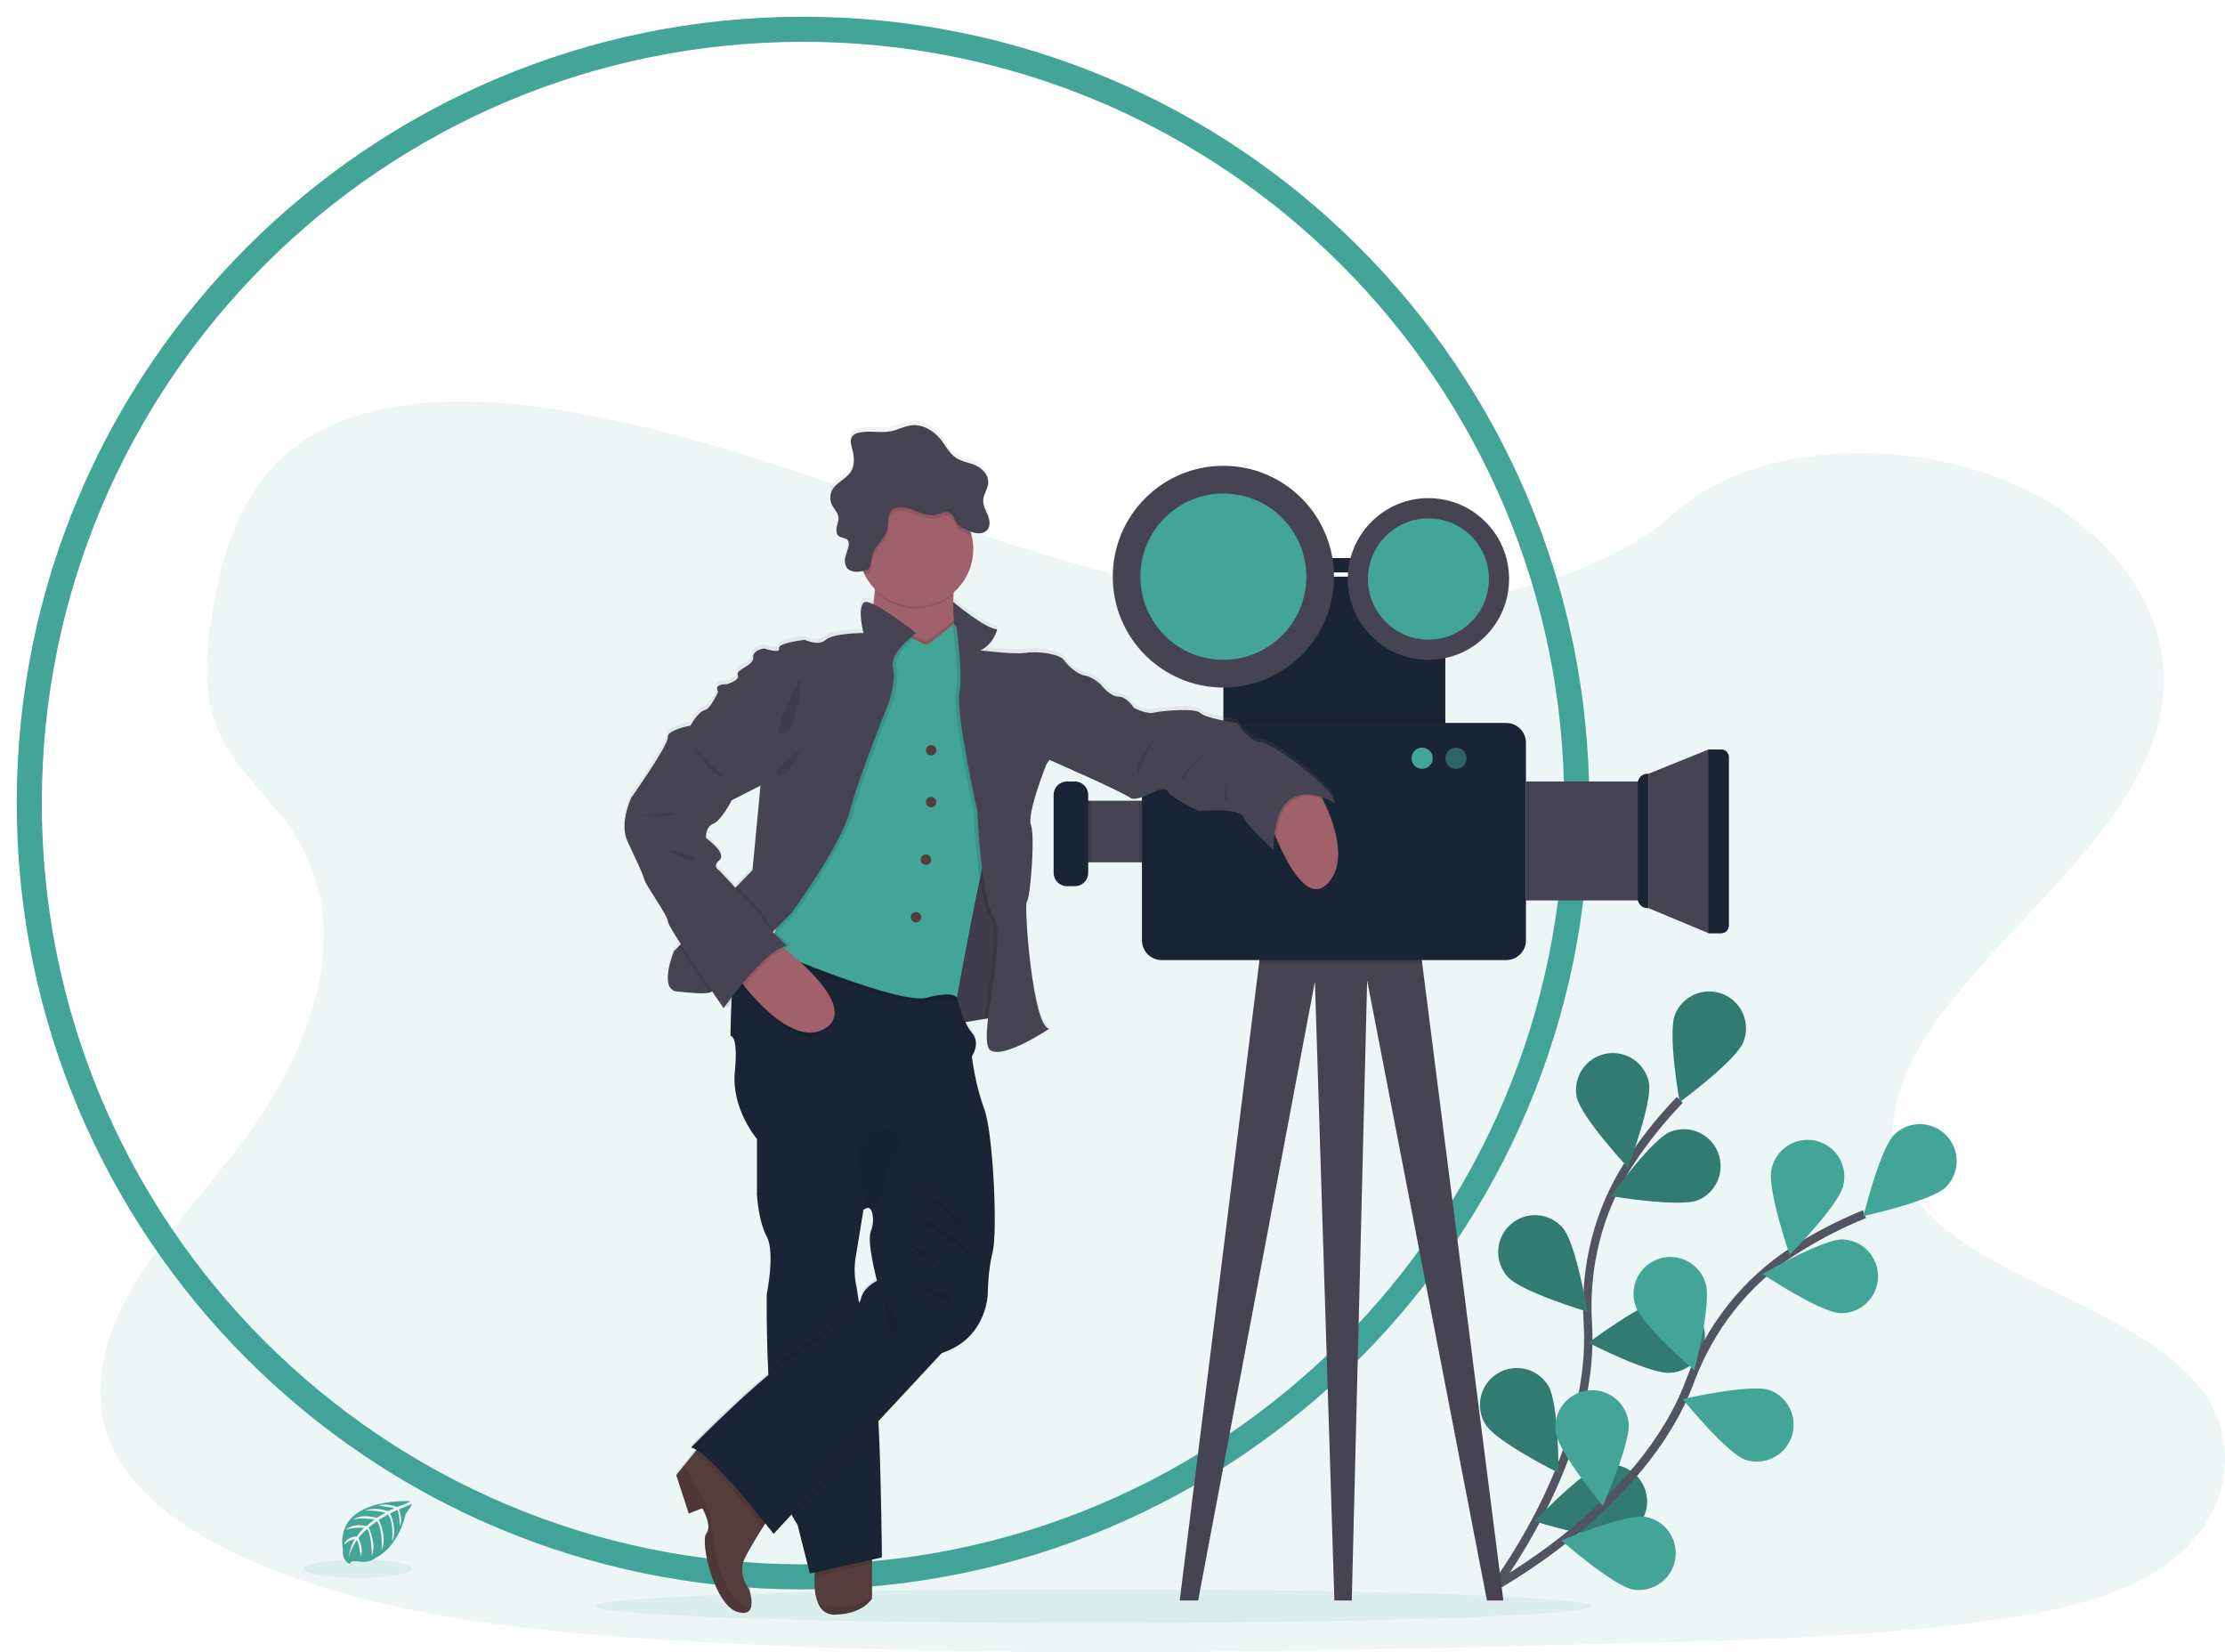 <svg width="532" height="395" viewBox="0 0 532 395" fill="none" xmlns="http://www.w3.org/2000/svg">
<g filter="url(#filter0_d)">
<path d="M377 188C377 290.173 294.173 373 192 373C89.827 373 7 290.173 7 188C7 85.827 89.827 3 192 3C294.173 3 377 85.827 377 188Z" stroke="#43A498" stroke-width="6"/>
</g>
<g clip-path="url(#clip0)">
<path opacity="0.1" d="M518.394 373.728C517.917 374.078 517.427 374.414 516.933 374.746C515.108 375.972 513.204 377.074 511.232 378.044C500.873 383.222 488.111 385.749 475.677 387.466C447.792 391.326 419.319 392.074 390.966 392.809C314.367 394.805 237.564 396.792 161.16 392.198C130.974 390.383 100.112 387.329 72.753 378.035C68.835 376.704 64.99 375.238 61.219 373.635C53.597 370.382 46.276 366.43 40.187 361.721C34.447 357.295 29.828 352.205 27.055 346.425C21.27 334.377 24.33 320.847 30.932 309.043C33.691 304.253 36.79 299.668 40.205 295.322C45.291 288.675 50.904 282.235 56.035 275.596C74.281 251.952 86.185 222.091 69.344 197.872C64.487 190.914 57.505 184.806 53.562 177.543C48.524 168.249 48.917 157.932 50.52 147.889C50.723 146.624 50.961 145.367 51.178 144.11C53.929 129.252 59.051 113.239 74.908 103.962C91.378 94.322 114.759 94.809 135.208 98.257C167.002 103.621 196.331 114.823 225.947 124.941C255.563 135.058 286.583 144.3 319.153 145.3C347.908 146.185 381.455 139.604 400.539 122.524C419.085 105.936 453.925 104.674 479.05 114.695C496.272 121.573 509.143 133.961 514.57 147.889C515.667 150.678 516.459 153.578 516.933 156.538C517.373 159.233 517.521 161.968 517.374 164.695C517.299 166.022 517.153 167.372 516.933 168.678C512.738 196.177 482.53 217.864 464.169 242.428C455.197 254.427 448.86 268.837 455.029 281.775C464.439 301.488 497.164 308.494 516.933 323.171C520.626 325.812 523.901 328.996 526.647 332.616C536.207 345.681 532.67 363.314 518.394 373.728Z" fill="#43A498"/>
<path opacity="0.1" d="M261.428 388.051C327.186 388.051 380.493 386.236 380.493 383.997C380.493 381.758 327.186 379.943 261.428 379.943C195.67 379.943 142.363 381.758 142.363 383.997C142.363 386.236 195.67 388.051 261.428 388.051Z" fill="#43A498"/>
<path d="M356.025 381.297C356.025 381.297 381.636 348.78 379.654 316.457C378.819 302.887 382.153 289.379 389.602 278.018C393.146 272.635 397.175 267.591 401.64 262.947" stroke="#535461" stroke-width="2" stroke-miterlimit="10"/>
<path d="M400.505 242.565C398.694 247.089 401.604 263.483 401.604 263.483C401.604 263.483 415.023 253.661 416.834 249.142C417.265 248.067 417.48 246.917 417.467 245.759C417.455 244.6 417.215 243.455 416.761 242.389C416.307 241.324 415.648 240.358 414.822 239.548C413.996 238.737 413.018 238.098 411.946 237.666C410.873 237.234 409.726 237.018 408.57 237.031C407.414 237.043 406.271 237.284 405.208 237.739C404.145 238.194 403.182 238.854 402.373 239.682C401.564 240.511 400.927 241.49 400.496 242.565H400.505Z" fill="#43A498"/>
<path d="M376.973 262.168C377.905 266.948 389.24 279.124 389.24 279.124C389.24 279.124 395.179 263.571 394.248 258.791C393.777 256.518 392.432 254.523 390.503 253.238C388.575 251.953 386.219 251.481 383.946 251.925C381.673 252.37 379.666 253.694 378.361 255.611C377.056 257.529 376.557 259.885 376.973 262.168Z" fill="#43A498"/>
<path d="M360.419 305.188C363.629 308.844 379.543 313.598 379.543 313.598C379.543 313.598 376.836 297.168 373.626 293.513C372.863 292.643 371.936 291.933 370.899 291.423C369.862 290.913 368.734 290.612 367.581 290.539C366.428 290.465 365.272 290.62 364.179 290.994C363.086 291.369 362.076 291.955 361.209 292.72C360.342 293.485 359.634 294.414 359.125 295.454C358.616 296.494 358.316 297.623 358.242 298.779C358.169 299.935 358.323 301.094 358.697 302.19C359.07 303.285 359.655 304.297 360.419 305.166V305.188Z" fill="#43A498"/>
<path d="M355.199 340.565C357.747 344.712 372.633 352.117 372.633 352.117C372.633 352.117 372.734 335.462 370.186 331.315C369.585 330.32 368.793 329.453 367.855 328.766C366.918 328.079 365.855 327.584 364.726 327.311C363.598 327.037 362.426 326.991 361.279 327.173C360.132 327.355 359.033 327.764 358.044 328.374C357.056 328.984 356.197 329.784 355.518 330.729C354.84 331.673 354.354 332.743 354.09 333.876C353.825 335.009 353.787 336.184 353.978 337.332C354.168 338.48 354.583 339.579 355.199 340.565Z" fill="#43A498"/>
<path d="M406.055 286.905C401.556 288.75 385.182 285.944 385.182 285.944C385.182 285.944 394.897 272.427 399.383 270.582C401.534 269.737 403.931 269.774 406.056 270.684C408.18 271.595 409.862 273.307 410.738 275.45C411.614 277.594 411.614 279.996 410.738 282.139C409.862 284.282 408.18 285.994 406.055 286.905Z" fill="#43A498"/>
<path d="M399.432 328.199C394.574 328.615 379.799 321.024 379.799 321.024C379.799 321.024 393.095 311.039 397.935 310.623C399.097 310.504 400.271 310.618 401.388 310.959C402.506 311.299 403.545 311.859 404.444 312.606C405.344 313.353 406.086 314.272 406.627 315.309C407.169 316.347 407.499 317.482 407.598 318.648C407.697 319.815 407.564 320.989 407.206 322.104C406.848 323.218 406.272 324.25 405.512 325.139C404.751 326.028 403.822 326.756 402.778 327.282C401.735 327.807 400.597 328.119 399.432 328.199Z" fill="#43A498"/>
<path d="M387.474 367.453C382.771 368.679 366.919 363.704 366.919 363.704C366.919 363.704 378.338 351.612 383.041 350.382C385.275 349.866 387.621 350.244 389.582 351.436C391.542 352.628 392.96 354.54 393.536 356.764C394.111 358.988 393.798 361.35 392.662 363.346C391.527 365.343 389.659 366.816 387.456 367.453H387.474Z" fill="#43A498"/>
<path opacity="0.25" d="M400.505 242.565C398.694 247.089 401.604 263.483 401.604 263.483C401.604 263.483 415.023 253.661 416.834 249.142C417.265 248.067 417.48 246.917 417.467 245.759C417.455 244.6 417.215 243.455 416.761 242.389C416.307 241.324 415.648 240.358 414.822 239.548C413.996 238.737 413.018 238.098 411.946 237.666C410.873 237.234 409.726 237.018 408.57 237.031C407.414 237.043 406.271 237.284 405.208 237.739C404.145 238.194 403.182 238.854 402.373 239.682C401.564 240.511 400.927 241.49 400.496 242.565H400.505Z" fill="black"/>
<path opacity="0.25" d="M376.973 262.168C377.905 266.948 389.24 279.124 389.24 279.124C389.24 279.124 395.179 263.571 394.248 258.791C393.777 256.518 392.432 254.523 390.503 253.238C388.575 251.953 386.219 251.481 383.946 251.925C381.673 252.37 379.666 253.694 378.361 255.611C377.056 257.529 376.557 259.885 376.973 262.168Z" fill="black"/>
<path opacity="0.25" d="M360.419 305.188C363.629 308.844 379.543 313.598 379.543 313.598C379.543 313.598 376.836 297.168 373.626 293.513C372.863 292.643 371.936 291.933 370.899 291.423C369.862 290.913 368.734 290.612 367.581 290.539C366.428 290.465 365.272 290.62 364.179 290.994C363.086 291.369 362.076 291.955 361.209 292.72C360.342 293.485 359.634 294.414 359.125 295.454C358.616 296.494 358.316 297.623 358.242 298.779C358.169 299.935 358.323 301.094 358.697 302.19C359.07 303.285 359.655 304.297 360.419 305.166V305.188Z" fill="black"/>
<path opacity="0.25" d="M355.199 340.565C357.747 344.712 372.633 352.117 372.633 352.117C372.633 352.117 372.734 335.462 370.186 331.315C369.585 330.32 368.793 329.453 367.855 328.766C366.918 328.079 365.855 327.584 364.726 327.311C363.598 327.037 362.426 326.991 361.279 327.173C360.132 327.355 359.033 327.764 358.044 328.374C357.056 328.984 356.197 329.784 355.518 330.729C354.84 331.673 354.354 332.743 354.09 333.876C353.825 335.009 353.787 336.184 353.978 337.332C354.168 338.48 354.583 339.579 355.199 340.565Z" fill="black"/>
<path opacity="0.25" d="M406.055 286.905C401.556 288.75 385.182 285.944 385.182 285.944C385.182 285.944 394.897 272.427 399.383 270.582C401.534 269.737 403.931 269.774 406.056 270.684C408.18 271.595 409.862 273.307 410.738 275.45C411.614 277.594 411.614 279.996 410.738 282.139C409.862 284.282 408.18 285.994 406.055 286.905Z" fill="black"/>
<path opacity="0.25" d="M399.432 328.199C394.574 328.615 379.799 321.024 379.799 321.024C379.799 321.024 393.095 311.039 397.935 310.623C399.097 310.504 400.271 310.618 401.388 310.959C402.506 311.299 403.545 311.859 404.444 312.606C405.344 313.353 406.086 314.272 406.627 315.309C407.169 316.347 407.499 317.482 407.598 318.648C407.697 319.815 407.564 320.989 407.206 322.104C406.848 323.218 406.272 324.25 405.512 325.139C404.751 326.028 403.822 326.756 402.778 327.282C401.735 327.807 400.597 328.119 399.432 328.199Z" fill="black"/>
<path opacity="0.25" d="M387.474 367.453C382.771 368.679 366.919 363.704 366.919 363.704C366.919 363.704 378.338 351.612 383.041 350.382C385.275 349.866 387.621 350.244 389.582 351.436C391.542 352.628 392.96 354.54 393.536 356.764C394.111 358.988 393.798 361.35 392.662 363.346C391.527 365.343 389.659 366.816 387.456 367.453H387.474Z" fill="black"/>
<path d="M356.246 379.938C356.246 379.938 392.808 360.619 404.059 330.262C408.784 317.515 417.306 306.521 428.695 299.16C434.112 295.679 439.837 292.703 445.797 290.269" stroke="#535461" stroke-width="2" stroke-miterlimit="10"/>
<path d="M452.994 271.171C449.515 274.565 445.545 290.738 445.545 290.738C445.545 290.738 461.781 287.197 465.265 283.816C466.902 282.176 467.828 279.957 467.845 277.639C467.861 275.32 466.966 273.088 465.353 271.426C463.74 269.764 461.539 268.805 459.226 268.757C456.913 268.709 454.674 269.576 452.994 271.171Z" fill="#43A498"/>
<path d="M423.559 279.54C422.477 284.289 427.917 300.023 427.917 300.023C427.917 300.023 439.632 288.219 440.723 283.47C441.006 282.332 441.061 281.148 440.882 279.989C440.704 278.829 440.297 277.717 439.684 276.717C439.072 275.717 438.267 274.85 437.316 274.166C436.364 273.481 435.287 272.994 434.146 272.733C433.004 272.472 431.823 272.441 430.67 272.643C429.516 272.845 428.415 273.275 427.43 273.909C426.445 274.543 425.596 275.368 424.933 276.335C424.27 277.301 423.805 278.391 423.568 279.54H423.559Z" fill="#43A498"/>
<path d="M391.042 312.146C392.499 316.793 405.119 327.637 405.119 327.637C405.119 327.637 409.287 311.517 407.83 306.87C407.503 305.742 406.953 304.69 406.215 303.777C405.476 302.865 404.563 302.109 403.529 301.555C402.495 301.001 401.36 300.66 400.193 300.551C399.025 300.443 397.848 300.569 396.73 300.923C395.612 301.277 394.576 301.851 393.682 302.612C392.788 303.373 392.056 304.305 391.527 305.354C390.997 306.403 390.683 307.547 390.601 308.72C390.519 309.892 390.672 311.069 391.05 312.181L391.042 312.146Z" fill="#43A498"/>
<path d="M371.957 342.371C372.61 347.195 383.221 360.008 383.221 360.008C383.221 360.008 390.048 344.827 389.403 339.998C389.248 338.851 388.868 337.745 388.287 336.744C387.705 335.743 386.932 334.866 386.012 334.165C385.092 333.463 384.044 332.95 382.926 332.655C381.809 332.359 380.644 332.288 379.499 332.443C378.354 332.599 377.25 332.98 376.252 333.563C375.253 334.146 374.379 334.921 373.679 335.842C372.979 336.764 372.467 337.815 372.172 338.935C371.878 340.056 371.806 341.223 371.961 342.371H371.957Z" fill="#43A498"/>
<path d="M440.122 313.956C435.265 313.819 421.426 304.6 421.426 304.6C421.426 304.6 435.764 296.191 440.621 296.323C442.931 296.422 445.11 297.428 446.686 299.124C448.263 300.82 449.11 303.069 449.044 305.386C448.978 307.703 448.006 309.901 446.336 311.505C444.666 313.109 442.434 313.989 440.122 313.956Z" fill="#43A498"/>
<path d="M417.372 349.019C412.78 347.43 402.328 334.488 402.328 334.488C402.328 334.488 418.516 330.757 423.113 332.346C425.27 333.147 427.028 334.762 428.012 336.846C428.996 338.929 429.126 341.317 428.376 343.496C427.626 345.675 426.054 347.473 423.997 348.505C421.941 349.538 419.563 349.722 417.372 349.019Z" fill="#43A498"/>
<path d="M390.6 380.049C385.804 379.261 373.317 368.276 373.317 368.276C373.317 368.276 388.648 361.854 393.444 362.642C395.713 363.056 397.73 364.346 399.06 366.236C400.39 368.126 400.926 370.463 400.553 372.746C400.18 375.028 398.928 377.072 397.067 378.438C395.205 379.804 392.883 380.382 390.6 380.049Z" fill="#43A498"/>
<path d="M359.452 382.638H355.535L326.886 234.4L323.212 382.638H319.053L314.399 234.648L286.483 382.638H282.076L301.05 230.275L301.668 225.322L338.888 221.148L340.045 230.275L359.452 382.638Z" fill="#464353"/>
<path d="M280.389 191.433H256.699V206.158H280.389V191.433Z" fill="#464353"/>
<path d="M394.155 184.993L408.479 179.195H411.619C412.077 179.195 412.516 179.377 412.84 179.702C413.164 180.026 413.345 180.466 413.345 180.925V221.361C413.345 221.82 413.164 222.26 412.84 222.585C412.516 222.909 412.077 223.091 411.619 223.091H408.479L394.155 217.112V184.993Z" fill="#464353"/>
<path d="M394.155 186.834H364.866V215.271H394.155V186.834Z" fill="#464353"/>
<path d="M332.879 133.421H314.023V136.856H332.879V133.421Z" fill="#192534"/>
<path d="M345.582 137.87H292.51V176.707H345.582V137.87Z" fill="#192534"/>
<path opacity="0.1" d="M345.582 172.109H292.51V176.712H345.582V172.109Z" fill="black"/>
<path opacity="0.1" d="M365.598 186.834H364.411V215.271H365.598V186.834Z" fill="black"/>
<path opacity="0.1" d="M280.389 191.433H272.308V206.158H280.389V191.433Z" fill="black"/>
<path opacity="0.1" d="M340.045 230.275H301.05L301.668 225.322L338.888 221.148L340.045 230.275Z" fill="black"/>
<path d="M360.136 172.843H277.766C275.156 172.843 273.041 174.964 273.041 177.579V224.8C273.041 227.415 275.156 229.535 277.766 229.535H360.136C362.746 229.535 364.861 227.415 364.861 224.8V177.579C364.861 174.964 362.746 172.843 360.136 172.843Z" fill="#192534"/>
<path d="M393.877 184.993H394.155V217.112H393.877C393.269 217.112 392.686 216.87 392.256 216.439C391.826 216.008 391.585 215.424 391.585 214.815V187.29C391.585 186.681 391.826 186.096 392.256 185.665C392.686 185.235 393.269 184.993 393.877 184.993Z" fill="#192534"/>
<path d="M408.479 179.208H411.451C411.954 179.208 412.436 179.408 412.791 179.764C413.146 180.12 413.346 180.603 413.346 181.107V221.215C413.346 221.718 413.146 222.201 412.791 222.557C412.436 222.913 411.954 223.114 411.451 223.114H408.479V179.208Z" fill="#192534"/>
<path opacity="0.1" d="M260.925 191.433H256.699V206.158H260.925V191.433Z" fill="black"/>
<path d="M257.008 186.834H255.105C253.349 186.834 251.925 188.261 251.925 190.021V208.681C251.925 210.44 253.349 211.867 255.105 211.867H257.008C258.764 211.867 260.187 210.44 260.187 208.681V190.021C260.187 188.261 258.764 186.834 257.008 186.834Z" fill="#192534"/>
<path d="M292.51 164.376C307.116 164.376 318.956 152.509 318.956 137.869C318.956 123.23 307.116 111.362 292.51 111.362C277.905 111.362 266.064 123.23 266.064 137.869C266.064 152.509 277.905 164.376 292.51 164.376Z" fill="#464353"/>
<path d="M292.51 157.751C303.465 157.751 312.345 148.85 312.345 137.87C312.345 126.889 303.465 117.988 292.51 117.988C281.555 117.988 272.675 126.889 272.675 137.87C272.675 148.85 281.555 157.751 292.51 157.751Z" fill="#43A498"/>
<path d="M341.542 157.751C352.192 157.751 360.825 149.098 360.825 138.423C360.825 127.748 352.192 119.095 341.542 119.095C330.892 119.095 322.258 127.748 322.258 138.423C322.258 149.098 330.892 157.751 341.542 157.751Z" fill="#464353"/>
<path d="M341.542 152.918C349.529 152.918 356.003 146.428 356.003 138.423C356.003 130.417 349.529 123.928 341.542 123.928C333.555 123.928 327.081 130.417 327.081 138.423C327.081 146.428 333.555 152.918 341.542 152.918Z" fill="#43A498"/>
<path d="M340.045 183.824C341.447 183.824 342.584 182.685 342.584 181.279C342.584 179.874 341.447 178.734 340.045 178.734C338.643 178.734 337.506 179.874 337.506 181.279C337.506 182.685 338.643 183.824 340.045 183.824Z" fill="#43A498"/>
<path opacity="0.5" d="M348.122 183.824C349.524 183.824 350.661 182.685 350.661 181.279C350.661 179.874 349.524 178.734 348.122 178.734C346.719 178.734 345.583 179.874 345.583 181.279C345.583 182.685 346.719 183.824 348.122 183.824Z" fill="#43A498"/>
<path d="M316.165 190.06L315.984 189.702C317.104 190.075 318.179 190.571 319.19 191.18C318.748 187.334 304.031 176.535 301.381 176.535C298.732 176.535 295.787 171.949 295.787 171.949C295.787 171.949 288.134 170.768 286.955 169.515C285.776 168.263 277.828 168.993 275.916 169.435C274.004 169.878 271.059 168.254 271.059 168.254C271.059 168.254 269.438 165.598 267.38 165.598C265.323 165.598 263.119 162.642 263.119 162.642C263.119 162.642 261.198 160.871 259.432 160.57C257.666 160.269 255.458 158.357 254.425 156.875C253.391 155.392 248.243 154.662 245.302 155.104C242.361 155.547 234.408 154.502 234.408 154.502C237.645 153.024 238.427 149.474 238.427 149.474C235.53 149.324 227.917 142.915 227.917 142.915C227.917 142.915 228.231 144.986 228.593 147.877L228.103 147.244L228.036 147.297C227.881 145.235 227.859 143.165 227.97 141.1C227.97 140.941 227.997 140.782 228.005 140.618C229.891 138.963 231.289 136.822 232.048 134.428C232.808 132.034 232.9 129.478 232.315 127.035C232.236 126.698 232.143 126.371 232.037 126.048C232.6 126.283 233.196 126.432 233.803 126.49H234.117C234.482 126.493 234.844 126.418 235.178 126.27C235.512 126.121 235.811 125.904 236.055 125.632C236.138 125.527 236.211 125.414 236.272 125.295C236.287 125.273 236.3 125.249 236.311 125.225C236.364 125.116 236.408 125.003 236.444 124.888C236.456 124.847 236.467 124.806 236.475 124.764C236.497 124.674 236.515 124.582 236.528 124.49C236.528 124.415 236.528 124.335 236.528 124.255C236.528 124.176 236.528 124.14 236.528 124.083C236.51 123.402 236.36 122.732 236.086 122.109C235.623 120.967 234.956 119.838 235.004 118.603C235.004 118.502 235.026 118.404 235.04 118.307C235.163 117.338 235.671 116.439 235.976 115.505V115.465C236.02 115.328 236.055 115.191 236.086 115.054C236.101 115.013 236.112 114.972 236.122 114.93C236.154 114.768 236.177 114.604 236.188 114.439C236.188 114.439 236.188 114.416 236.188 114.403C236.303 112.553 234.814 110.938 233.128 110.19C231.618 109.517 229.891 109.335 228.509 108.419C226.932 107.379 226.067 105.578 224.901 104.086C223.206 101.917 220.552 100.298 217.836 100.607C216.163 100.798 214.644 101.678 212.979 102.019C210.449 102.546 207.773 101.78 205.256 102.369C204.645 102.471 204.088 102.784 203.684 103.254C203.515 103.491 203.406 103.766 203.366 104.055C203.33 104.323 203.33 104.593 203.366 104.861V104.883C203.394 105.138 203.44 105.391 203.503 105.64L203.542 105.795C203.542 105.848 203.565 105.896 203.578 105.95C203.591 106.003 203.635 106.158 203.662 106.259C203.71 106.432 203.75 106.605 203.794 106.782V106.844C203.834 107.025 203.874 107.206 203.905 107.392C203.976 107.776 204.023 108.163 204.046 108.552C204.15 109.647 203.914 110.748 203.37 111.703C202.266 113.474 199.922 114.257 198.902 116.103C198.661 116.548 198.51 117.037 198.46 117.541C198.442 117.709 198.434 117.877 198.438 118.046V118.112C198.438 118.258 198.438 118.404 198.478 118.555C198.476 118.59 198.476 118.625 198.478 118.661C198.5 118.792 198.53 118.922 198.566 119.05C198.566 119.095 198.588 119.134 198.601 119.174C198.65 119.326 198.709 119.474 198.778 119.617C199.25 120.604 200.142 121.418 200.328 122.489C200.328 122.52 200.328 122.551 200.35 122.587C200.451 123.392 200.12 124.18 199.948 124.972C199.925 125.069 199.908 125.166 199.895 125.264C199.895 125.295 199.895 125.326 199.895 125.357C199.895 125.388 199.895 125.49 199.895 125.561C199.895 125.632 199.895 125.636 199.895 125.676C199.895 125.716 199.895 125.796 199.895 125.853C199.893 125.894 199.893 125.936 199.895 125.977C199.895 126.035 199.895 126.092 199.895 126.145C199.895 126.198 199.895 126.225 199.895 126.265C199.895 126.305 199.922 126.375 199.939 126.428L199.97 126.539C199.991 126.592 200.015 126.644 200.041 126.694L200.089 126.791C200.122 126.845 200.157 126.897 200.195 126.946C200.212 126.971 200.229 126.995 200.248 127.017C200.309 127.088 200.377 127.152 200.451 127.207C201.061 127.65 202.01 127.535 202.509 128.093C202.565 128.16 202.613 128.234 202.651 128.314L202.677 128.367C202.713 128.445 202.742 128.527 202.761 128.61C202.831 128.943 202.831 129.287 202.761 129.62C202.584 130.505 202.209 131.31 202.01 132.178C201.97 132.355 201.944 132.536 201.922 132.718C201.922 132.802 201.922 132.881 201.9 132.961V133.014C201.9 133.089 201.9 133.169 201.9 133.244C201.9 133.32 201.9 133.284 201.9 133.306C201.9 133.417 201.9 133.532 201.926 133.643C201.953 133.753 201.926 133.749 201.953 133.798L201.979 133.926C201.979 133.984 202.01 134.041 202.028 134.099L202.068 134.209C202.09 134.271 202.121 134.333 202.147 134.395C202.16 134.424 202.175 134.452 202.191 134.479C202.236 134.57 202.289 134.656 202.35 134.736C202.885 135.462 203.763 135.705 204.691 135.71C205.216 135.707 205.74 135.647 206.254 135.533C206.369 135.803 206.488 136.073 206.616 136.334C207.256 137.626 208.095 138.809 209.102 139.839C209.102 139.976 209.075 140.109 209.058 140.251C208.956 141.26 208.833 142.344 208.691 143.437C207.548 142.911 206.664 142.707 206.316 143.088C204.836 144.716 206.316 150.337 206.316 150.337C206.316 150.337 199.096 150.337 197.33 151.962C195.563 153.586 192.327 151.962 192.327 151.962C192.327 151.962 185.703 152.705 186.145 154.038C186.586 155.37 182.612 154.038 182.612 154.038C182.612 154.038 179.813 154.334 179.963 156.251C180.113 158.167 175.693 159.057 176.28 160.389C176.867 161.721 173.631 162.602 173.631 162.602C173.631 162.602 170.394 162.456 171.573 164.372C171.573 164.372 169.807 168.515 168.336 168.798C166.866 169.081 164.949 172.494 164.949 172.494C164.949 172.494 159.279 173.529 159.536 175.304C159.792 177.079 150.819 189.777 150.819 189.777C150.819 189.777 147.874 195.863 149.936 200.302C151.998 204.741 153.468 207.698 153.91 209.322C154.352 210.947 159.703 218.099 159.659 219.431C159.659 219.847 160.984 222.087 162.79 224.928L162.26 225.477L161.099 226.676C161.099 226.676 157.416 235.847 161.832 236.29C165.563 236.661 168.243 236.931 169.603 236.56C169.824 236.508 170.034 236.416 170.222 236.29L170.275 236.25C171.882 238.626 173.021 240.286 173.021 240.286C173.021 240.286 173.18 240.052 173.463 239.649L173.904 240.282C173.904 240.282 174.258 239.777 174.858 238.954C174.664 242.977 174.637 246.943 174.637 246.943C174.637 246.943 176.554 246.646 175.671 255.52C174.787 264.394 180.969 271.64 180.969 271.64V284.807C180.969 284.807 180.969 285.139 181.031 285.692C181.195 287.582 181.733 292.039 183.323 294.987C185.385 298.828 183.323 308.889 183.323 308.889C183.323 308.889 183.186 317.094 183.681 327.327C183.681 327.606 183.712 327.894 183.725 328.177C174.796 335.657 165.219 345.571 165.219 345.571C165.688 345.702 166.134 345.904 166.543 346.168L166.009 346.854L163.576 349.86L161.695 352.188L164.675 361.389L167.93 360.115C167.93 360.115 169.696 363.182 169.325 365.262C169.269 365.638 169.117 365.993 168.884 366.293C168.771 366.444 168.693 366.618 168.654 366.802C167.802 370.135 171.356 384.506 176.995 385.13C176.995 385.13 178.907 385.763 179.521 384.037C179.817 383.205 179.813 381.824 179.15 379.58C179.15 379.58 176.17 375.977 178.099 372.096C179.23 369.825 181.097 366.784 182.449 364.638L183.005 363.753C184.219 365.289 184.966 366.276 184.966 366.276L189.302 361.602C189.395 361.801 189.487 361.996 189.584 362.181C189.909 362.833 190.284 363.457 190.706 364.049L193.647 375.738L194.835 375.473C194.808 375.756 194.791 376.057 194.773 376.358C194.676 378.456 194.773 381.178 195.74 383.121C196.464 384.608 197.687 385.643 199.683 385.595C206.528 385.427 208.515 381.713 208.515 381.713V372.419L210.868 371.892C210.868 371.892 210.696 351.471 210.091 340.083C210.091 339.83 210.064 339.587 210.051 339.348C210.051 339.313 210.051 339.277 210.051 339.246L225.166 322.954L226.328 322.49C236.042 318.643 236.192 308.734 236.192 308.734C236.192 308.734 236.192 303.263 237.367 298.678C238.541 294.093 237.517 270.276 235.309 264.363C233.101 258.45 232.364 251.785 232.364 251.785C232.364 251.785 234.572 248.687 232.364 246.106C231.74 245.334 231.221 244.483 230.818 243.575L233.693 243.101L235.349 242.827L236.232 242.676C235.79 246.589 235.715 249.594 236.762 250.311C240.003 252.524 250.892 245.133 250.892 245.133C246.918 245.133 244.71 215.403 245.518 214.664C246.326 213.925 247.532 199.027 246.476 196.372C245.421 193.716 250.181 181.859 250.181 181.859L250.914 180.77C250.914 180.77 268.286 188.37 270.198 189.826C272.11 191.282 278.146 186.285 279.175 188.219C280.203 190.153 286.681 193.035 286.681 193.035C286.681 193.035 296.25 192.065 297.279 194.433C298.308 196.801 304.494 202.347 304.494 202.347C304.498 201.047 304.576 199.748 304.728 198.456C304.856 198.762 304.98 199.072 305.112 199.386C308.045 206.339 312.924 215.142 317.446 210.407C322.568 205.025 318.669 195.075 316.165 190.06ZM185.244 221.485V221.569L185.208 221.533L185.244 221.485ZM181.817 187.369L179.945 207.158L176.267 210.977L175.825 211.447L172.023 207.3C172.023 207.3 170.107 206.414 172.023 204.786C173.94 203.157 168.787 199.474 168.787 199.474C168.787 199.474 168.636 196.819 170.553 196.075C172.469 195.332 174.968 190.454 174.968 190.454L181.888 186.914L181.817 187.369ZM206.439 288.653C206.573 288.528 206.721 288.42 206.881 288.33C207.706 287.861 208.236 288.374 208.51 289.277C208.871 290.79 208.761 292.378 208.197 293.827C207.168 296.195 209.671 305.662 209.671 305.662C209.671 305.662 206.43 307.136 205.843 309.951C205.756 310.297 205.606 310.624 205.401 310.916C205.362 310.668 205.326 310.429 205.291 310.199C205.004 308.428 204.85 307.286 204.85 307.286C204.322 305.009 204.221 302.652 204.554 300.338C205.022 297.492 205.967 291.711 206.32 289.521C206.408 288.989 206.457 288.671 206.461 288.635L206.439 288.653Z" fill="url(#paint0_linear)"/>
<path d="M226.963 144.553L227.917 143.916L230.606 149.603L229.573 150.82H226.447C226.447 150.82 226.557 147.722 226.632 147.611C226.707 147.501 226.963 144.553 226.963 144.553Z" fill="#464353"/>
<path d="M208.501 369.989V382.16C208.501 382.16 206.514 385.865 199.67 386.033C198.839 386.082 198.013 385.871 197.307 385.43C196.6 384.988 196.048 384.337 195.727 383.568C194.773 381.629 194.662 378.912 194.76 376.818C194.808 375.771 194.919 374.727 195.091 373.693L208.501 369.989Z" fill="#563D3D"/>
<path opacity="0.1" d="M208.501 369.989V373.755L194.76 376.818C194.809 375.771 194.919 374.727 195.091 373.693L208.501 369.989Z" fill="black"/>
<path d="M210.855 372.348L193.633 376.185L190.693 364.527C190.271 363.936 189.896 363.313 189.571 362.664C189.381 362.292 189.196 361.898 189.019 361.487C185.813 354.135 184.387 340.875 183.778 329.593C183.747 329.022 183.716 328.456 183.689 327.898C183.195 317.692 183.332 309.504 183.332 309.504C183.332 309.504 185.394 299.47 183.332 295.637C181.742 292.681 181.203 288.237 181.04 286.343C180.996 285.781 180.978 285.458 180.978 285.458L181.296 284.621L182.594 281.178H196.875L205.176 288.219L206.439 289.291L206.298 290.176C205.94 292.362 204.995 298.142 204.531 300.966C204.199 303.275 204.299 305.625 204.827 307.897C204.827 307.897 204.999 309.021 205.269 310.805C205.335 311.248 205.41 311.717 205.494 312.226C206.549 318.767 208.528 330.713 209.371 333.568C209.605 334.351 209.813 336.316 209.967 338.976C210.002 339.507 210.033 340.061 210.064 340.64C210.682 351.98 210.855 372.348 210.855 372.348Z" fill="#192534"/>
<path opacity="0.1" d="M208.501 382.036V382.16C208.501 382.16 206.514 385.865 199.67 386.033C198.839 386.082 198.013 385.871 197.307 385.429C196.6 384.988 196.048 384.337 195.727 383.568C198.795 384.324 203.776 384.811 208.501 382.036Z" fill="black"/>
<path d="M317.424 211.243C312.884 215.965 308.027 207.184 305.09 200.249C303.443 196.345 302.41 193.021 302.41 193.021L314.492 187.896C314.492 187.896 315.233 189.078 316.165 190.95C318.669 195.951 322.568 205.874 317.424 211.243Z" fill="#A1616A"/>
<path d="M227.984 142.105C227.79 146.487 228.118 150.876 228.959 155.18C228.959 155.18 204.382 157.835 206.59 154.002C207.883 151.754 208.722 145.819 209.19 141.282C209.53 138.069 209.681 135.559 209.681 135.559C209.681 135.559 233.229 126.119 229.697 134.085C228.642 136.462 228.151 139.277 227.984 142.105Z" fill="#A1616A"/>
<path d="M230.059 205.489L226.756 245.026L241.915 242.521L239.266 209.915L240.149 201.209L230.059 205.489Z" fill="#464353"/>
<path opacity="0.1" d="M241.915 242.583L235.331 243.672L226.751 245.088L227.356 237.874L230.059 205.551L233.499 204.091L235.936 203.06L240.149 201.271L239.266 209.977L241.915 242.583Z" fill="black"/>
<path d="M178.086 372.525C176.156 376.398 179.137 379.991 179.137 379.991C179.799 382.235 179.804 383.607 179.508 384.417C178.894 386.139 176.982 385.506 176.982 385.506C170.968 384.842 167.325 368.581 168.87 366.718C170.416 364.855 167.93 360.575 167.93 360.575L164.675 361.845L161.695 352.666L163.576 350.342L166.009 347.341L167.656 345.305L184.105 362.509C184.105 362.509 183.402 363.567 182.435 365.085C181.084 367.214 179.216 370.268 178.086 372.525Z" fill="#563D3D"/>
<path opacity="0.1" d="M210.078 340.618L189.571 362.664C185.977 355.627 184.431 341.508 183.778 329.589C187.597 326.402 191.285 323.658 194.075 322.335C194.075 322.335 203.516 315.488 205.507 312.204C206.563 318.745 208.541 330.691 209.384 333.546C209.663 334.484 209.892 337.117 210.078 340.618Z" fill="black"/>
<path opacity="0.1" d="M205.176 288.215L181.296 284.617L182.594 281.173H196.874L205.176 288.215Z" fill="black"/>
<path opacity="0.1" d="M209.998 338.954L189.037 361.486C185.813 354.135 184.387 340.875 183.778 329.593C183.747 329.022 183.716 328.456 183.689 327.898C187.544 324.676 191.276 321.905 194.075 320.568C194.075 320.568 202.884 314.182 205.282 310.787C205.348 311.23 205.424 311.699 205.507 312.208C206.563 318.749 208.541 330.695 209.384 333.55C209.618 334.329 209.813 336.294 209.998 338.954Z" fill="black"/>
<path opacity="0.1" d="M184.104 362.518C184.104 362.518 183.402 363.576 182.435 365.094C178.925 360.646 170.601 350.404 166.009 347.35L167.656 345.314L184.104 362.518Z" fill="black"/>
<path d="M237.349 299.315C236.175 303.892 236.175 309.349 236.175 309.349C236.175 309.349 236.024 319.232 226.31 323.069L225.149 323.512L184.966 366.723C184.966 366.723 170.098 347.248 165.241 346.067C165.241 346.067 184.816 325.853 194.089 321.427C194.089 321.427 205.278 313.315 205.865 310.513C206.452 307.711 209.694 306.233 209.694 306.233C209.694 306.233 207.19 296.792 208.219 294.429C208.784 292.985 208.893 291.401 208.532 289.892C208.258 289.007 207.729 288.481 206.903 288.945C206.744 289.035 206.595 289.144 206.461 289.268L181 285.431V272.317C181 272.317 174.818 265.089 175.702 256.237C176.585 247.386 174.668 247.682 174.668 247.682C174.668 247.682 174.761 232.731 176.019 231.483C177.278 230.235 189.368 224.517 189.368 224.517L227.273 231.266L228.836 238.534C228.836 238.534 230.16 244.314 232.368 246.881C234.576 249.448 232.368 252.542 232.368 252.542C232.368 252.542 233.106 259.181 235.313 265.089C237.521 270.998 238.528 294.743 237.349 299.315Z" fill="#192534"/>
<path opacity="0.1" d="M229.696 134.085C228.641 136.462 228.151 139.295 227.983 142.105C225.339 144.401 221.918 145.595 218.423 145.442C214.928 145.289 211.624 143.8 209.19 141.282C209.53 138.069 209.68 135.559 209.68 135.559C209.68 135.559 233.229 126.119 229.696 134.085Z" fill="black"/>
<path d="M232.708 131.31C232.706 134.809 231.371 138.174 228.975 140.719C226.58 143.263 223.305 144.794 219.821 144.999C216.336 145.204 212.905 144.067 210.23 141.82C207.554 139.574 205.835 136.388 205.425 132.914C205.015 129.44 205.945 125.94 208.024 123.13C210.103 120.319 213.174 118.411 216.61 117.796C220.046 117.18 223.587 117.903 226.508 119.817C229.43 121.731 231.512 124.691 232.328 128.093C232.581 129.146 232.709 130.227 232.708 131.31Z" fill="#A1616A"/>
<path opacity="0.1" d="M221.603 155.179C221.603 155.179 211.765 150.607 211.151 150.014C210.537 149.421 190.128 201.948 190.128 201.948L184.387 228.062C184.387 228.062 215.001 241.189 221.625 239.419C228.248 237.648 228.836 239.419 228.836 239.419C228.836 239.419 235.609 201.355 237.817 197.965C240.025 194.575 235.755 160.048 235.755 160.048L228.103 150.01L221.603 155.179Z" fill="black"/>
<path opacity="0.1" d="M221.603 153.409C221.603 153.409 211.765 148.837 211.151 148.244C210.537 147.651 190.128 200.178 190.128 200.178L184.387 226.291C184.387 226.291 215.001 239.419 221.625 237.648C228.248 235.878 228.836 237.648 228.836 237.648C228.836 237.648 235.609 199.585 237.817 196.195C240.025 192.804 235.755 158.277 235.755 158.277L228.103 148.239L221.603 153.409Z" fill="black"/>
<path d="M237.791 197.08C237.349 197.784 236.682 199.97 235.936 202.997C235.415 205.104 234.85 207.614 234.271 210.313C231.666 222.498 228.814 238.538 228.814 238.538C228.814 238.538 228.633 237.998 227.356 237.812C226.323 237.661 224.566 237.746 221.616 238.538C214.992 240.308 184.374 227.176 184.374 227.176L185.257 223.193L190.114 201.063C190.114 201.063 210.577 148.54 211.164 149.133C211.522 149.492 215.346 151.346 218.26 152.723C220.119 153.608 221.616 154.294 221.616 154.294L227.798 149.399L228.138 149.129L235.755 159.163C235.755 159.163 239.999 193.685 237.791 197.08Z" fill="#43A498"/>
<path opacity="0.1" d="M214.387 159.459C215.27 162.863 213.213 168.457 213.213 168.457C213.213 168.457 206.148 185.869 204.085 193.915C202.023 201.962 190.229 218.178 190.229 218.178C190.229 218.178 188.498 219.918 186.074 222.339C185.804 222.609 185.522 222.888 185.239 223.18L190.097 201.05C190.097 201.05 210.559 148.527 211.146 149.12C211.504 149.479 215.328 151.333 218.242 152.71C216.419 154.374 213.8 157.206 214.387 159.459Z" fill="black"/>
<path d="M213.504 159.459C214.387 162.863 212.329 168.457 212.329 168.457C212.329 168.457 205.264 185.869 203.202 193.915C201.14 201.962 189.346 218.178 189.346 218.178C189.346 218.178 187.615 219.918 185.191 222.339C184.904 222.627 184.603 222.923 184.307 223.224C179.574 227.947 172.919 234.568 170.84 236.502C170.535 236.79 170.327 236.976 170.239 237.037C170.051 237.164 169.842 237.256 169.621 237.307C168.261 237.679 165.58 237.409 161.849 237.037C157.433 236.595 161.116 227.451 161.116 227.451L162.278 226.251L163.337 225.154L175.366 212.748L176.249 211.814L179.927 208.012L181.799 188.272L181.843 187.799C181.843 187.799 181.296 186.546 180.453 184.634C178.205 179.46 173.789 169.475 172.173 166.249C171.988 165.872 171.842 165.594 171.732 165.421C171.732 165.399 171.709 165.377 171.696 165.359C170.517 163.443 173.754 163.589 173.754 163.589C173.754 163.589 176.995 162.703 176.403 161.376C175.812 160.048 180.232 159.163 180.086 157.246C179.94 155.33 182.735 155.033 182.735 155.033C182.735 155.033 186.71 156.361 186.268 155.033C185.826 153.706 192.45 152.966 192.45 152.966C192.45 152.966 195.687 154.591 197.453 152.966C199.219 151.342 206.465 151.346 206.465 151.346C206.465 151.346 204.986 145.739 206.465 144.114C207.945 142.49 219.037 151.346 219.037 151.346C219.037 151.346 212.621 156.06 213.504 159.459Z" fill="#464353"/>
<path opacity="0.1" d="M176.708 234.993C176.708 234.993 188.926 252.254 197.462 246.651C205.997 241.048 185.981 226.438 185.981 226.438L176.708 234.993Z" fill="black"/>
<path d="M176.708 234.108C176.708 234.108 188.926 251.369 197.462 245.766C205.997 240.162 185.981 225.552 185.981 225.552L176.708 234.108Z" fill="#A1616A"/>
<path opacity="0.1" d="M235.331 243.61C236.263 235.462 238.965 223.22 236.762 219.507C235.671 217.665 234.863 214.156 234.271 210.314C233.953 208.247 233.702 206.083 233.499 204.029C232.96 198.581 232.788 193.916 232.788 193.916C232.788 193.916 227.489 170.228 228.518 165.359C229.162 162.314 228.421 154.684 227.776 149.399L228.116 149.129L235.733 159.163C235.733 159.163 239.999 193.686 237.791 197.08C237.349 197.784 236.682 199.97 235.936 202.998L240.149 201.227L239.266 209.933L241.915 242.539L235.331 243.61Z" fill="black"/>
<path d="M227.917 143.916C227.917 143.916 235.53 150.311 238.426 150.457C238.426 150.457 237.645 153.998 234.408 155.476C234.408 155.476 242.356 156.53 245.302 156.074C248.247 155.618 253.396 156.361 254.424 157.844C255.453 159.327 257.688 161.23 259.454 161.522C261.22 161.814 263.141 163.589 263.141 163.589L250.181 182.767C250.181 182.767 245.469 194.571 246.498 197.226C247.527 199.882 246.348 214.784 245.54 215.519C244.732 216.253 246.94 245.912 250.914 245.912C250.914 245.912 240.025 253.29 236.784 251.077C233.543 248.864 240.908 224.964 237.667 219.502C234.426 214.04 233.693 193.911 233.693 193.911C233.693 193.911 228.394 170.228 229.427 165.359C230.46 160.491 227.917 143.916 227.917 143.916Z" fill="#464353"/>
<path opacity="0.1" d="M316.165 190.95C312.231 189.72 306.203 189.684 305.09 200.244C303.443 196.341 302.41 193.017 302.41 193.017L314.492 187.892C314.492 187.892 315.233 189.078 316.165 190.95Z" fill="black"/>
<path d="M255.921 162.704L263.141 163.589C263.141 163.589 265.349 166.541 267.402 166.541C269.455 166.541 271.08 169.197 271.08 169.197C271.08 169.197 274.026 170.816 275.938 170.374C277.85 169.931 285.798 169.201 286.977 170.453C288.156 171.706 295.808 172.883 295.808 172.883C295.808 172.883 298.754 177.455 301.403 177.455C304.053 177.455 318.77 188.228 319.212 192.061C319.212 192.061 304.64 182.766 304.494 203.201C304.494 203.201 298.312 197.669 297.279 195.31C296.246 192.951 286.681 193.911 286.681 193.911C286.681 193.911 280.208 191.03 279.174 189.113C278.141 187.197 272.109 192.167 270.197 190.711C268.285 189.255 250.914 181.678 250.914 181.678L245.54 171.556L255.921 162.704Z" fill="#464353"/>
<path d="M222.631 180.629C223.322 180.629 223.881 180.068 223.881 179.376C223.881 178.684 223.322 178.124 222.631 178.124C221.941 178.124 221.382 178.684 221.382 179.376C221.382 180.068 221.941 180.629 222.631 180.629Z" fill="#563D3D"/>
<path d="M221.382 206.782C222.072 206.782 222.632 206.221 222.632 205.529C222.632 204.838 222.072 204.277 221.382 204.277C220.692 204.277 220.132 204.838 220.132 205.529C220.132 206.221 220.692 206.782 221.382 206.782Z" fill="#563D3D"/>
<path d="M222.631 193.017C223.322 193.017 223.881 192.456 223.881 191.764C223.881 191.073 223.322 190.512 222.631 190.512C221.941 190.512 221.382 191.073 221.382 191.764C221.382 192.456 221.941 193.017 222.631 193.017Z" fill="#563D3D"/>
<path d="M219.024 220.547C219.714 220.547 220.274 219.986 220.274 219.294C220.274 218.602 219.714 218.042 219.024 218.042C218.334 218.042 217.774 218.602 217.774 219.294C217.774 219.986 218.334 220.547 219.024 220.547Z" fill="#563D3D"/>
<path opacity="0.1" d="M179.53 384.44C178.916 386.162 177.004 385.529 177.004 385.529C170.99 384.865 167.347 368.604 168.892 366.74C170.438 364.877 167.93 360.575 167.93 360.575L164.675 361.845L161.695 352.666L163.576 350.342C165.448 353.595 168.129 358.274 168.76 359.469C169.959 361.947 170.528 364.684 170.416 367.435C170.314 370.312 173.644 384.068 179.53 384.44Z" fill="black"/>
<path opacity="0.1" d="M232.328 128.075C232.028 127.973 231.728 127.854 231.445 127.734C230.434 127.322 229.37 126.849 228.756 125.964C228.195 125.14 228.014 123.981 227.14 123.512C226.133 122.972 224.932 123.702 223.841 123.954C222.543 124.26 221.192 123.897 219.929 123.432C218.048 122.737 215.42 121.458 213.491 122.781C211.989 123.808 212.572 125.986 212.188 127.539C211.592 129.951 209.035 131.523 208.554 133.961C208.338 135.037 208.479 136.351 207.609 137.02C207.355 137.201 207.067 137.328 206.761 137.391C205.909 135.661 205.43 133.77 205.356 131.841C205.283 129.913 205.616 127.99 206.334 126.2C207.052 124.409 208.139 122.79 209.523 121.449C210.908 120.108 212.559 119.075 214.37 118.417C216.18 117.759 218.108 117.492 220.029 117.632C221.949 117.772 223.818 118.317 225.514 119.23C227.211 120.144 228.695 121.406 229.872 122.934C231.048 124.461 231.89 126.221 232.341 128.097L232.328 128.075Z" fill="black"/>
<path d="M219.92 122.534C221.17 122.999 222.53 123.361 223.833 123.052C224.941 122.791 226.12 122.06 227.127 122.609C228.01 123.083 228.186 124.238 228.743 125.061C229.357 125.946 230.421 126.442 231.436 126.831C232.194 127.185 233.004 127.413 233.834 127.504C234.25 127.545 234.669 127.489 235.06 127.341C235.45 127.193 235.802 126.956 236.086 126.65C236.872 125.698 236.634 124.273 236.166 123.136C235.698 121.998 235.035 120.865 235.084 119.635C235.141 118.174 236.197 116.904 236.285 115.448C236.4 113.602 234.912 111.991 233.225 111.243C231.715 110.575 229.988 110.389 228.606 109.473C227.03 108.437 226.164 106.64 224.998 105.153C223.303 102.989 220.649 101.373 217.933 101.683C216.26 101.873 214.741 102.75 213.076 103.091C210.546 103.617 207.87 102.852 205.353 103.44C204.745 103.536 204.189 103.841 203.781 104.303C203.163 105.135 203.481 106.299 203.754 107.3C204.244 109.101 204.452 111.141 203.476 112.726C202.372 114.518 200.028 115.275 199.007 117.116C198.713 117.657 198.55 118.259 198.532 118.875C198.514 119.49 198.642 120.101 198.906 120.657C199.392 121.675 200.332 122.503 200.478 123.623C200.579 124.428 200.248 125.212 200.076 125.999C199.904 126.787 199.952 127.77 200.602 128.212C201.251 128.655 202.16 128.544 202.659 129.098C202.81 129.317 202.91 129.568 202.95 129.832C202.991 130.096 202.971 130.365 202.893 130.62C202.717 131.505 202.341 132.306 202.143 133.174C202.015 133.599 201.98 134.047 202.038 134.487C202.097 134.928 202.248 135.351 202.483 135.728C203.339 136.887 205.07 136.816 206.457 136.507C206.857 136.443 207.238 136.292 207.574 136.064C208.457 135.396 208.303 134.081 208.519 133.006C209 130.571 211.557 128.991 212.153 126.584C212.537 125.03 211.954 122.848 213.456 121.821C215.407 120.56 218.039 121.839 219.92 122.534Z" fill="#464353"/>
<path opacity="0.1" d="M217.774 282.647C217.774 282.647 231.635 291.499 232.077 294.894L217.774 282.647Z" fill="black"/>
<path opacity="0.1" d="M217.063 289.729C217.063 289.729 232.96 297.399 232.076 300.054L217.063 289.729Z" fill="black"/>
<path opacity="0.1" d="M216.008 296.514C216.008 296.514 224.989 301.236 225.577 304.038L216.008 296.514Z" fill="black"/>
<path opacity="0.1" d="M219.836 307.136C219.836 307.136 225.723 312.301 226.902 310.973C228.081 309.645 219.836 307.136 219.836 307.136Z" fill="black"/>
<path opacity="0.1" d="M211.592 310.385C211.592 310.385 216.18 317.758 213.972 318.201C211.765 318.644 211.592 310.385 211.592 310.385Z" fill="black"/>
<path opacity="0.1" d="M191.452 179.376C191.452 179.376 183.65 184.094 186.003 185.276C188.357 186.458 191.452 179.376 191.452 179.376Z" fill="black"/>
<path opacity="0.1" d="M191.452 161.964C191.452 161.964 183.504 176.57 187.182 175.539C190.861 174.508 191.452 161.964 191.452 161.964Z" fill="black"/>
<path opacity="0.1" d="M275.916 176.57C275.916 176.57 271.059 182.298 271.942 185.422L275.916 176.57Z" fill="black"/>
<path opacity="0.1" d="M288.598 179.376C288.598 179.376 281.307 185.864 282.376 186.604L288.598 179.376Z" fill="black"/>
<path opacity="0.1" d="M293.137 187.347C293.137 187.347 292.4 191.614 293.578 191.773L293.137 187.347Z" fill="black"/>
<path opacity="0.05" d="M213.579 277.367C211.703 279.801 211.703 284.116 210.855 285.887C210.391 286.86 209.358 288.542 208.519 289.905C208.245 289.02 207.715 288.494 206.89 288.958C206.346 284.9 205.388 277.893 205.079 276.482C204.638 274.49 209.495 269.179 209.495 269.179C209.495 269.179 214.242 270.175 215.456 272.609C216.67 275.043 215.456 274.937 213.579 277.367Z" fill="black"/>
<path opacity="0.1" d="M189.072 226.145C183.773 226.88 173.913 241.043 173.913 241.043C173.913 241.043 172.619 239.158 170.822 236.524C168.561 233.183 165.523 228.628 163.315 225.176L176.253 211.801L178.607 214.341C178.607 214.341 183.173 218.913 183.173 219.798C183.173 220.144 184.056 221.193 185.178 222.339C186.895 224.123 189.072 226.145 189.072 226.145Z" fill="black"/>
<path opacity="0.1" d="M172.173 166.249C171.988 165.873 171.842 165.594 171.731 165.421L177.437 165.802L180.461 184.621C178.205 179.461 173.789 169.476 172.173 166.249Z" fill="black"/>
<path opacity="0.1" d="M184.299 223.238C179.565 227.96 172.911 234.581 170.831 236.515C170.526 236.803 170.319 236.989 170.231 237.051C170.043 237.178 169.833 237.269 169.612 237.321C167.533 234.258 164.565 229.846 162.269 226.256L163.329 225.158L175.366 212.748L176.854 214.355C176.854 214.355 181.42 218.927 181.42 219.812C181.42 220.237 182.846 221.777 184.299 223.238Z" fill="black"/>
<path d="M178.329 165.802L171.705 165.359C171.705 165.359 169.939 169.489 168.468 169.785C166.998 170.082 165.082 173.472 165.082 173.472C165.082 173.472 159.412 174.508 159.659 176.278C159.906 178.049 150.943 190.711 150.943 190.711C150.943 190.711 147.997 196.784 150.059 201.21C152.122 205.636 153.592 208.588 154.034 210.208C154.475 211.828 159.703 218.913 159.659 220.241C159.615 221.569 173.021 241.043 173.021 241.043C173.021 241.043 182.881 226.88 188.18 226.141C188.18 226.141 182.294 220.684 182.294 219.799C182.294 218.913 177.764 214.341 177.764 214.341L172.023 208.145C172.023 208.145 170.107 207.26 172.023 205.636C173.94 204.011 168.786 200.324 168.786 200.324C168.786 200.324 168.636 197.669 170.553 196.93C172.469 196.191 174.968 191.326 174.968 191.326L181.888 187.786L178.329 165.802Z" fill="#464353"/>
<path opacity="0.1" d="M153.036 195.159C153.036 195.159 160.984 193.539 161.13 194.57C161.275 195.602 153.036 195.159 153.036 195.159Z" fill="black"/>
<path opacity="0.1" d="M159.659 203.201C159.659 203.201 166.398 204.086 166.102 205.529C165.806 206.972 159.659 203.201 159.659 203.201Z" fill="black"/>
<path opacity="0.1" d="M165.228 178.119C165.228 178.119 171.705 187.312 172.589 185.409L165.228 178.119Z" fill="black"/>
<g opacity="0.1">
<path opacity="0.1" d="M204.152 109.623C204.191 108.551 204.057 107.479 203.754 106.45C203.627 106.015 203.529 105.571 203.463 105.122C203.406 105.872 203.505 106.626 203.754 107.335C203.964 108.082 204.097 108.849 204.152 109.623Z" fill="black"/>
<path opacity="0.1" d="M235.119 119.361C235.291 118.033 236.201 116.825 236.285 115.466C236.298 115.24 236.29 115.013 236.259 114.789C236.086 116.161 235.137 117.378 235.084 118.772C235.078 118.969 235.09 119.166 235.119 119.361Z" fill="black"/>
<path opacity="0.1" d="M236.086 125.778C235.801 126.085 235.45 126.321 235.06 126.469C234.669 126.617 234.25 126.673 233.834 126.632C233.003 126.541 232.194 126.314 231.436 125.96C230.421 125.548 229.356 125.075 228.743 124.189C228.182 123.366 228.001 122.211 227.127 121.737C226.12 121.197 224.919 121.928 223.828 122.18C222.53 122.49 221.179 122.127 219.92 121.662C218.039 120.967 215.407 119.688 213.478 121.007C211.976 122.034 212.559 124.216 212.175 125.769C211.579 128.177 209.022 129.753 208.541 132.191C208.325 133.267 208.466 134.581 207.596 135.25C207.259 135.478 206.876 135.629 206.474 135.692C205.07 136.002 203.339 136.073 202.5 134.913C202.258 134.582 202.106 134.193 202.059 133.785C201.945 134.488 202.103 135.208 202.5 135.799C203.357 136.958 205.088 136.887 206.474 136.578C206.876 136.515 207.259 136.363 207.596 136.135C208.479 135.467 208.325 134.152 208.541 133.077C209.022 130.642 211.579 129.062 212.175 126.655C212.559 125.101 211.976 122.919 213.478 121.892C215.407 120.564 218.039 121.852 219.92 122.547C221.17 123.012 222.53 123.375 223.828 123.065C224.941 122.804 226.12 122.074 227.127 122.623C228.01 123.096 228.182 124.251 228.743 125.075C229.356 125.96 230.421 126.455 231.436 126.845C232.194 127.199 233.003 127.426 233.834 127.518C234.25 127.558 234.669 127.503 235.06 127.354C235.45 127.206 235.801 126.97 236.086 126.663C236.3 126.376 236.453 126.047 236.535 125.697C236.617 125.348 236.627 124.985 236.563 124.632C236.516 125.052 236.351 125.45 236.086 125.778Z" fill="black"/>
<path opacity="0.1" d="M200.478 122.755C200.332 121.636 199.392 120.808 198.906 119.79C198.723 119.407 198.607 118.995 198.562 118.573C198.477 119.292 198.596 120.021 198.906 120.675C199.378 121.662 200.27 122.476 200.456 123.543C200.501 123.283 200.508 123.018 200.478 122.755Z" fill="black"/>
<path opacity="0.1" d="M202.933 129.668C202.996 129.43 203.006 129.181 202.963 128.939C202.919 128.696 202.823 128.466 202.681 128.265C202.182 127.694 201.233 127.823 200.624 127.38C200.462 127.252 200.328 127.093 200.228 126.912C200.129 126.731 200.067 126.532 200.045 126.327C199.948 127.048 200.045 127.845 200.624 128.265C201.202 128.686 202.182 128.597 202.681 129.15C202.806 129.3 202.892 129.478 202.933 129.668Z" fill="black"/>
</g>
<path d="M98.113 358.897C98.113 358.897 79.85 357.791 82 370.622C82 370.622 81.559 372.888 83.625 373.919C83.625 373.919 83.656 372.968 85.498 373.291C86.152 373.4 86.818 373.431 87.48 373.384C88.376 373.322 89.228 372.971 89.909 372.383C89.909 372.383 95.044 370.254 97.04 361.845C97.04 361.845 98.515 360.008 98.458 359.539L95.367 360.867C95.367 360.867 96.422 363.08 95.592 364.948C95.592 364.948 95.49 360.964 94.898 361.04C94.779 361.062 93.296 361.814 93.296 361.814C93.296 361.814 95.111 365.696 93.737 368.519C93.737 368.519 94.258 363.735 92.726 362.093L90.558 363.363C90.558 363.363 92.677 367.373 91.238 370.648C91.238 370.648 91.609 365.629 90.103 363.673L88.134 365.209C88.134 365.209 90.125 369.161 88.911 371.879C88.911 371.879 88.752 366.032 87.71 365.594C87.71 365.594 85.988 367.112 85.727 367.736C85.727 367.736 87.087 370.609 86.244 372.122C86.244 372.122 85.727 368.227 85.299 368.21C85.299 368.21 83.585 370.79 83.409 372.556C83.409 372.556 83.484 369.927 84.884 367.962C83.896 368.151 82.984 368.625 82.261 369.325C82.261 369.325 82.526 367.502 85.308 367.342C85.308 367.342 86.725 365.386 87.105 365.266C87.105 365.266 84.336 365.036 82.663 365.78C82.663 365.78 84.137 364.063 87.608 364.842L89.551 363.253C89.551 363.253 85.913 362.757 84.367 363.306C84.367 363.306 86.133 361.783 90.077 362.894L92.187 361.628C92.187 361.628 89.096 360.956 87.233 361.186C87.233 361.186 89.185 360.132 92.805 361.274L94.32 360.593C94.32 360.593 92.046 360.15 91.379 360.075C90.712 360 90.677 359.818 90.677 359.818C92.117 359.579 93.595 359.745 94.947 360.296C94.947 360.296 98.171 359.097 98.113 358.897Z" fill="#43A498"/>
<path opacity="0.1" d="M85.533 377.23C92.673 377.23 98.462 376.249 98.462 375.039C98.462 373.829 92.673 372.848 85.533 372.848C78.392 372.848 72.603 373.829 72.603 375.039C72.603 376.249 78.392 377.23 85.533 377.23Z" fill="#43A498"/>
</g>
<defs>
<filter id="filter0_d" x="0" y="0" width="384" height="384" filterUnits="userSpaceOnUse" color-interpolation-filters="sRGB">
<feFlood flood-opacity="0" result="BackgroundImageFix"/>
<feColorMatrix in="SourceAlpha" type="matrix" values="0 0 0 0 0 0 0 0 0 0 0 0 0 0 0 0 0 0 127 0"/>
<feOffset dy="4"/>
<feGaussianBlur stdDeviation="2"/>
<feColorMatrix type="matrix" values="0 0 0 0 0 0 0 0 0 0 0 0 0 0 0 0 0 0 0.25 0"/>
<feBlend mode="normal" in2="BackgroundImageFix" result="effect1_dropShadow"/>
<feBlend mode="normal" in="SourceGraphic" in2="effect1_dropShadow" result="shape"/>
</filter>
<linearGradient id="paint0_linear" x1="234.642" y1="385.644" x2="234.642" y2="100.554" gradientUnits="userSpaceOnUse">
<stop stop-color="#808080" stop-opacity="0.25"/>
<stop offset="0.54" stop-color="#808080" stop-opacity="0.12"/>
<stop offset="1" stop-color="#808080" stop-opacity="0.1"/>
</linearGradient>
<clipPath id="clip0">
<rect width="508" height="299" fill="white" transform="translate(24 96)"/>
</clipPath>
</defs>
</svg>
